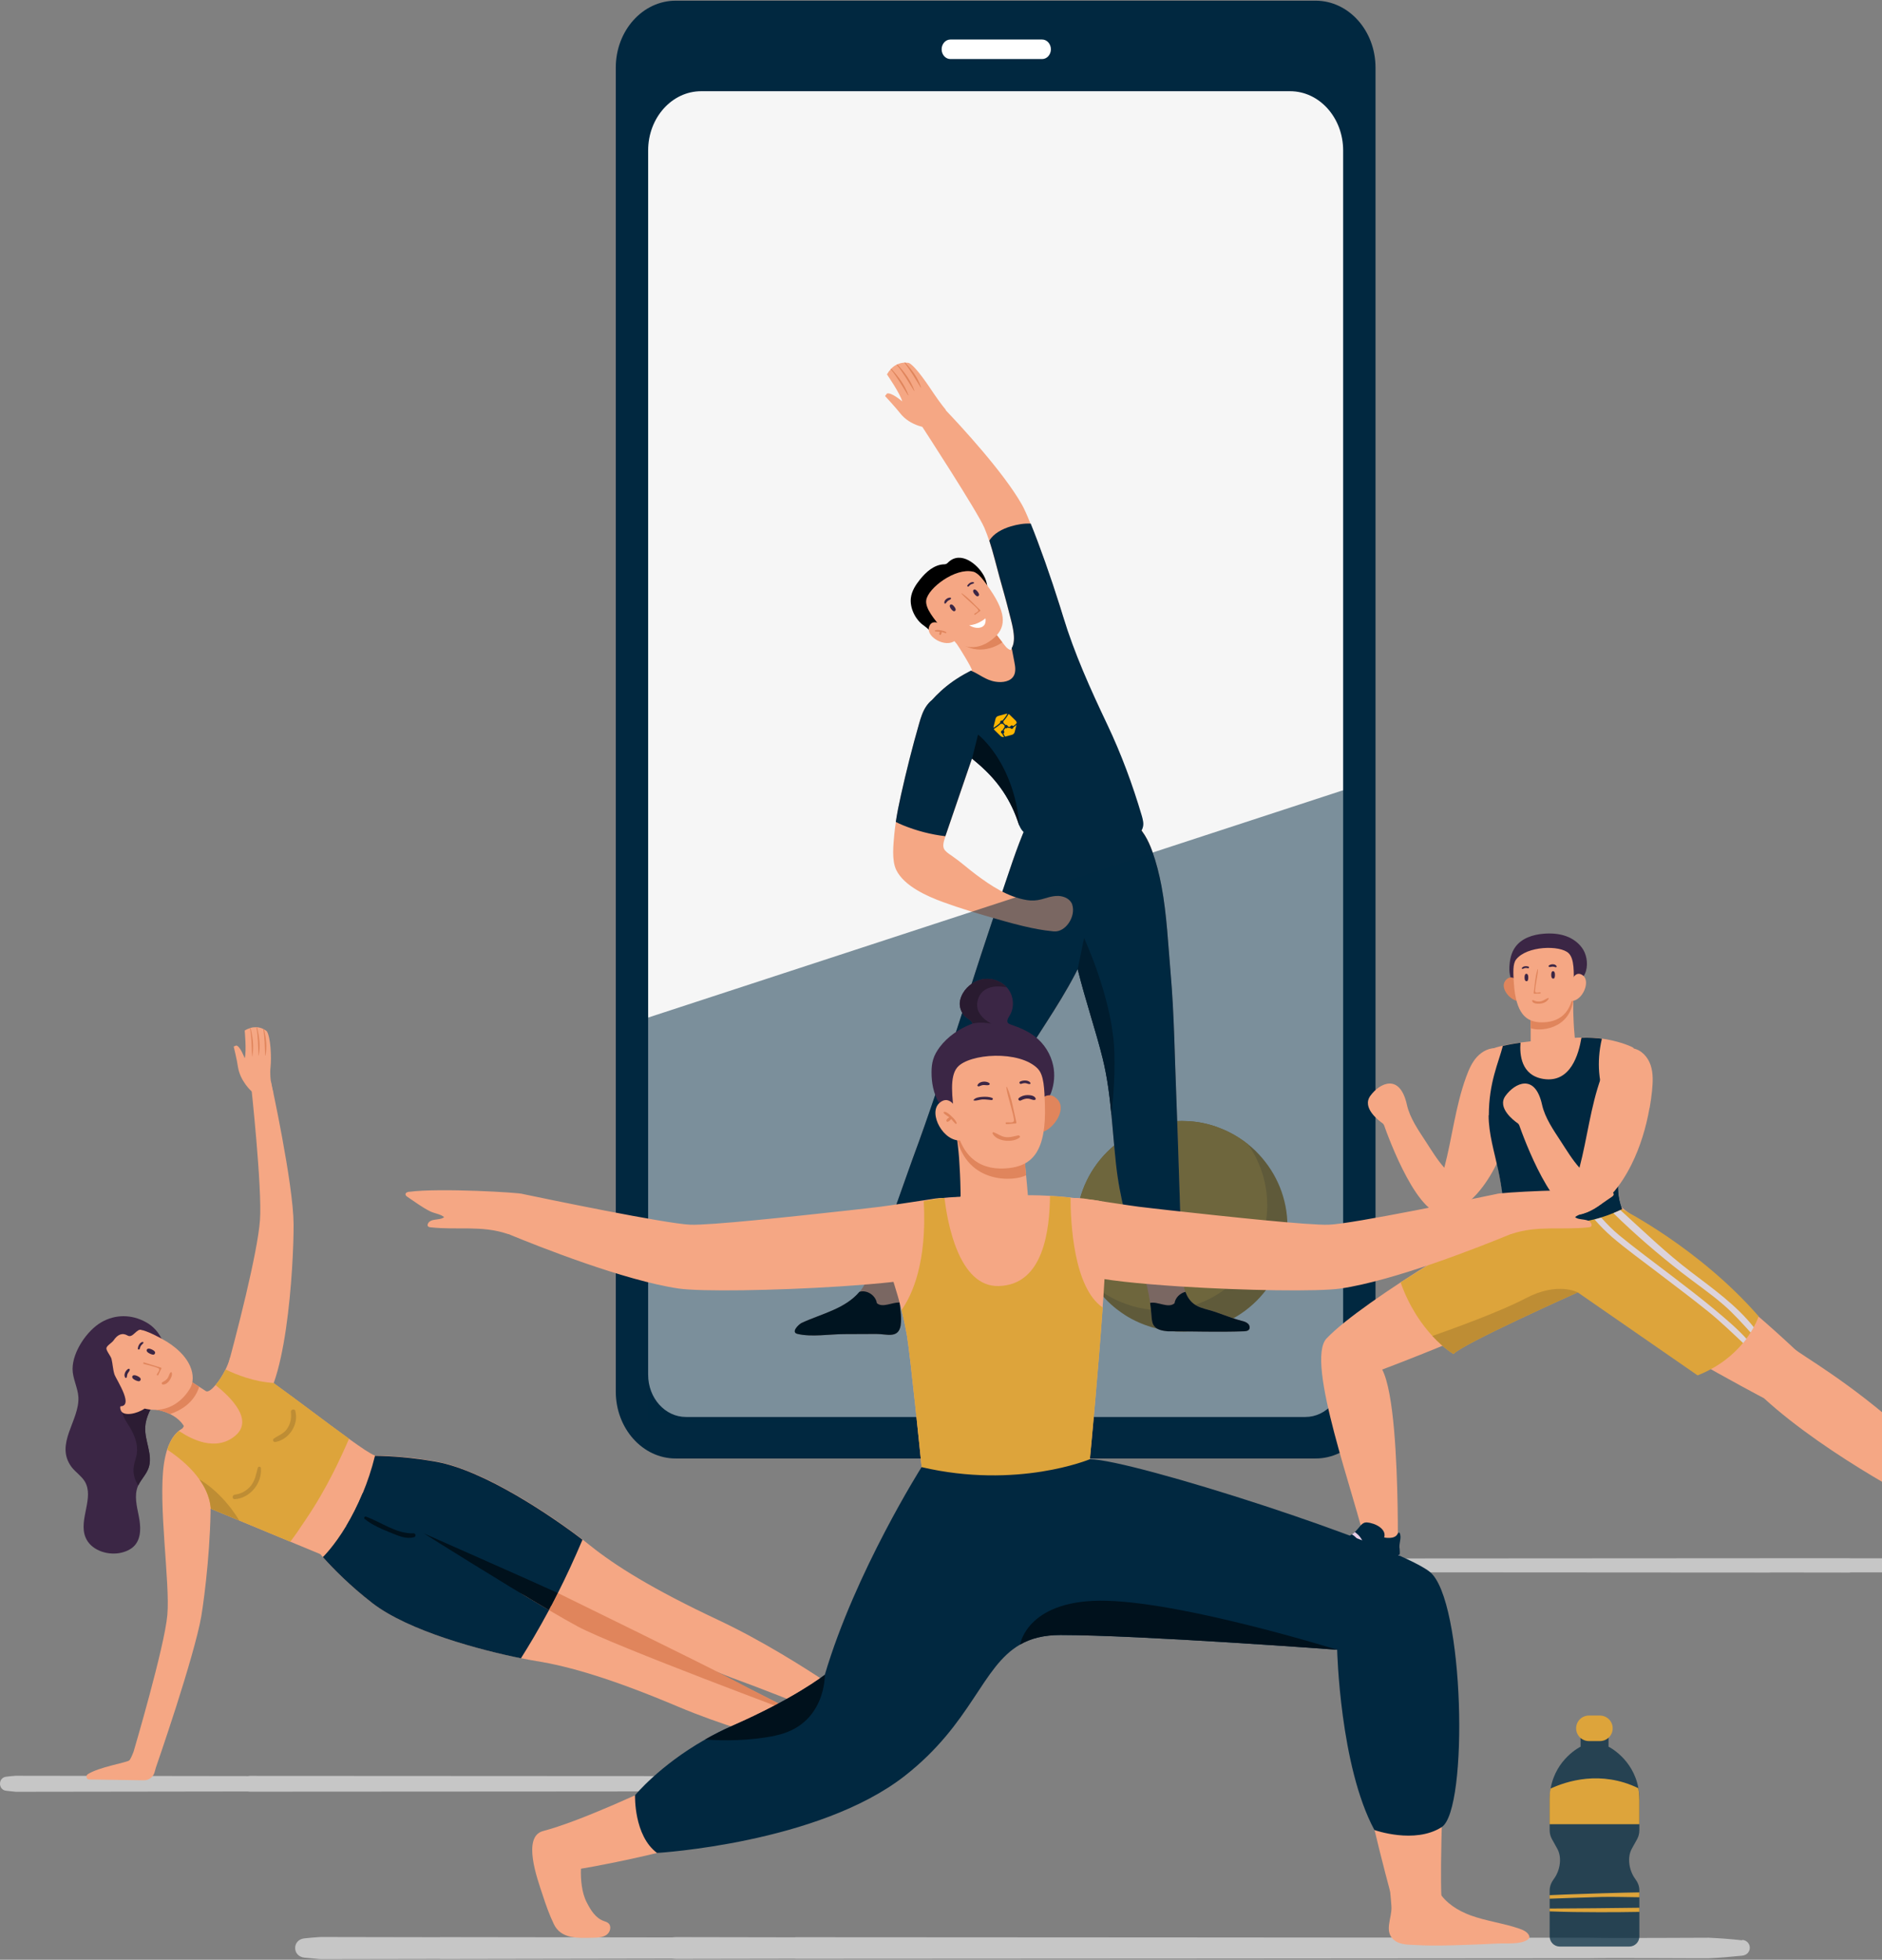 <svg width="706" height="735" viewBox="0 0 706 735" fill="none" xmlns="http://www.w3.org/2000/svg">
<rect x="0" y="0" width="706" height="735" fill="#808080" stroke="none"/>
<path d="M493.519 0.258H253.481C241.065 0.258 231 11.5 231 25.368V521.891C231 535.758 241.065 547 253.481 547H493.519C505.935 547 516 535.758 516 521.891V25.368C516 11.5 505.935 0.258 493.519 0.258Z" fill="#012840"/>
<path d="M483.987 34.211H263.036C252.05 34.211 243.14 44.162 243.14 56.433V515.601C243.14 524.341 249.488 531.43 257.312 531.43H489.688C497.512 531.43 503.859 524.341 503.859 515.601V56.433C503.859 44.162 494.95 34.211 483.964 34.211H483.987Z" fill="#F6F6F6"/>
<path d="M390.949 22.146H356.513C354.712 22.146 353.235 20.496 353.235 18.485C353.235 16.474 354.712 14.824 356.513 14.824H390.949C392.749 14.824 394.226 16.474 394.226 18.485C394.226 20.496 392.749 22.146 390.949 22.146Z" fill="white"/>
<g clip-path="url(#clip0_715_187)">
<path d="M482.995 459.922C482.995 481.747 465.274 499.424 443.394 499.424C441.01 499.424 438.706 499.239 436.428 498.79C434.944 498.552 433.488 498.209 432.031 497.76C428.64 496.729 425.409 495.302 422.415 493.453C421.223 492.686 420.084 491.894 418.972 491.048C415.926 488.67 413.25 485.869 411.052 482.725C406.443 476.278 403.767 468.403 403.767 459.922C403.767 438.122 421.488 420.419 443.368 420.419C446.944 420.419 450.361 420.868 453.672 421.767C455.023 422.136 456.347 422.559 457.619 423.088C461.407 424.541 464.93 426.602 468.082 429.086C468.532 429.456 468.982 429.799 469.406 430.169C470.439 431.068 471.446 432.045 472.373 433.076C478.942 440.131 482.968 449.564 482.968 459.948L482.995 459.922Z" fill="#BE8D34"/>
<path d="M475.393 451.889C475.393 473.715 457.672 491.392 435.792 491.392C433.408 491.392 431.104 491.207 428.826 490.758C427.342 490.52 425.885 490.176 424.428 489.727C421.038 488.696 417.806 487.27 414.813 485.42C413.621 484.654 412.482 483.861 411.37 483.016C411.264 482.91 411.131 482.857 411.052 482.725C406.443 476.278 403.767 468.403 403.767 459.922C403.767 438.122 421.488 420.419 443.368 420.419C446.944 420.419 450.361 420.868 453.672 421.767C455.023 422.136 456.347 422.559 457.619 423.088C461.407 424.541 464.956 426.576 468.082 429.086C472.664 435.533 475.366 443.407 475.366 451.889H475.393Z" fill="#DDA43B"/>
<path d="M404.032 258.445C403.953 259.238 403.82 260.057 403.396 260.718C402.814 261.59 401.781 262.065 400.8 262.462C396.377 264.285 391.424 262.303 387.874 259.45C385.013 257.151 382.788 254.138 380.881 250.941C380.696 250.651 380.537 250.36 380.351 250.096C379.345 248.405 378.391 246.449 378.921 244.547C379 244.309 379.08 244.071 379.186 243.833C379.292 243.622 379.398 243.384 379.504 243.173C379.636 242.909 379.768 242.618 379.874 242.354C381.225 238.945 379.345 233.132 378.497 229.671C377.411 225.284 376.14 220.898 374.921 216.512C373.676 212.02 372.59 207.343 371.107 202.851C370.55 201.186 369.941 199.522 369.252 197.91C366.604 191.753 346.048 160.178 346.048 160.178C345.519 153.704 352.512 151.511 352.512 151.511C352.512 151.511 353.306 152.33 354.657 153.73C360.458 159.808 376.431 177.062 383.344 189.243C384.166 190.67 385.305 193.207 386.603 196.483C389.834 204.41 394.152 216.565 397.622 227.636C397.993 228.851 398.39 230.041 398.734 231.23C400.059 235.616 401.675 240.451 402.787 245.34C403.794 249.805 404.376 254.271 403.953 258.472L404.032 258.445Z" fill="#F5A784"/>
<path d="M354.737 153.624C354.737 153.624 352.724 151.193 350.525 147.943C348.327 144.667 343.585 137.453 340.989 136.132C340.989 136.132 340.459 136 339.612 136C339.506 136 339.373 136 339.241 136C338.499 136.053 337.572 136.185 336.592 136.661C336.513 136.687 336.433 136.74 336.354 136.766C335.665 137.11 334.95 137.585 334.314 138.272C334.261 138.325 334.208 138.378 334.155 138.457C333.652 138.986 333.175 139.62 332.725 140.413C332.725 140.413 337.731 147.653 338.446 150.533C338.446 150.533 334.314 146.992 332.725 147.6L332.01 148.525C332.01 148.525 336.009 152.832 337.625 154.919C341.545 159.992 348.274 160.521 348.274 160.521C348.274 160.521 355.134 158.248 354.763 153.651L354.737 153.624Z" fill="#F5A784"/>
<path d="M334.288 138.272L334.129 138.457C336.619 141.523 338.552 144.905 340.645 148.287C340.698 148.34 340.804 148.287 340.777 148.234C339.453 144.429 337.016 141.179 334.288 138.272V138.272Z" fill="#E0855C"/>
<path d="M336.592 136.66C336.592 136.66 336.433 136.739 336.354 136.766C338.87 139.831 340.777 143.213 342.896 146.595C342.949 146.648 343.055 146.595 343.029 146.542C341.704 142.764 339.32 139.54 336.592 136.66V136.66Z" fill="#E0855C"/>
<path d="M339.612 136C339.612 136 339.373 136 339.241 136C341.572 138.907 343.4 142.13 345.386 145.327C345.413 145.407 345.545 145.327 345.519 145.275C344.38 141.734 342.102 138.748 339.612 136Z" fill="#E0855C"/>
<path d="M348.459 236.197C347.85 235.642 347.24 235.087 346.525 234.585C343.4 232.445 341.228 228.006 341.704 224.227C342.022 221.638 343.506 219.339 345.148 217.304C347.399 214.503 350.366 211.861 353.969 211.65C354.286 211.65 354.604 211.65 354.896 211.518C355.293 211.359 355.584 211.042 355.876 210.751C360.485 206.55 366.683 211.597 369.014 215.798C370.498 218.467 370.948 221.77 369.888 224.624C368.935 227.213 366.922 229.142 365.2 231.177C363.504 233.185 362.683 234.321 361.942 236.752C361.491 238.284 359.849 238.971 358.392 239.236C356.114 239.685 353.677 239.368 351.558 238.443C350.287 237.888 349.36 237.042 348.432 236.197H348.459Z" fill="black"/>
<path d="M430.283 322.099C430.283 323.261 430.124 324.397 429.62 325.428C428.587 327.515 426.389 328.731 424.243 329.629C417.647 332.43 410.204 333.619 403.211 331.981C394.814 329.999 390.497 323.288 387.344 316.101C386.523 314.198 385.755 312.269 385.04 310.367C380.934 299.692 374.312 292.452 365.544 285.265C365.253 285.027 364.935 284.763 364.644 284.498C358.286 279.134 353.306 273.11 347.214 267.323C346.79 266.953 346.737 266.319 347.029 265.844C347.505 265.13 348.38 263.968 349.651 262.541C351.479 260.506 354.101 257.943 357.571 255.512C359.24 254.35 361.094 253.213 363.107 252.156C363.134 252.13 363.187 252.104 363.266 252.077C363.584 251.892 363.902 251.734 364.246 251.549C364.352 251.496 364.458 251.443 364.564 251.39C365.041 251.179 359.505 242.221 358.896 241.481C358.18 240.662 357.386 239.79 357.359 238.733C357.359 238.601 357.359 238.469 357.439 238.363C357.439 238.311 357.492 238.284 357.545 238.231C357.624 238.179 357.73 238.152 357.81 238.152C357.942 238.152 358.074 238.152 358.18 238.179C358.366 238.231 358.498 238.284 358.657 238.311C358.816 238.337 358.975 238.363 359.134 238.39C359.452 238.416 359.77 238.469 360.114 238.496C360.405 238.522 360.723 238.575 361.041 238.575C361.65 238.601 362.313 238.628 363.028 238.601C363.107 238.601 363.213 238.601 363.293 238.601C363.478 238.601 363.664 238.601 363.875 238.575C363.928 238.575 364.008 238.575 364.087 238.575C364.326 238.575 364.564 238.575 364.803 238.496C365.2 238.469 365.624 238.416 366.021 238.337C366.445 238.258 366.869 238.205 367.292 238.099C367.796 237.967 368.299 237.835 368.802 237.676C369.597 237.439 370.524 236.805 371.372 236.699C371.557 236.646 371.743 236.646 371.954 236.699C373.041 236.884 374.021 238.258 374.63 239.077C375.08 239.685 376.378 241.376 376.564 241.614C377.04 242.248 377.544 242.908 378.206 243.357C378.577 243.622 378.895 243.754 379.212 243.807C379.345 243.807 379.504 243.807 379.663 243.807C380.113 243.807 380.563 243.595 381.12 243.41C383.08 242.538 387.503 240.689 391.742 239.447C394.761 238.522 398.788 236.461 399.635 238.231C400.748 240.583 401.834 242.935 402.84 245.313C407.158 255.248 410.84 265.315 415.608 275.092C422.362 288.937 427.183 303.708 429.885 318.849C430.071 319.905 430.256 321.015 430.256 322.099H430.283Z" fill="#F5A784"/>
<path d="M376.007 240.9C372.325 243.569 363.822 246.343 357.545 238.284C357.492 238.231 357.439 238.178 357.412 238.099C357.465 238.099 357.598 238.126 357.809 238.178C358.021 238.231 358.313 238.311 358.684 238.363C358.842 238.39 359.001 238.416 359.16 238.443C359.69 238.548 360.352 238.601 361.068 238.628C361.677 238.654 362.339 238.68 363.054 238.654C363.981 238.654 364.961 238.548 366.021 238.363C366.922 238.231 367.849 238.02 368.802 237.703C369.65 237.439 370.524 237.122 371.372 236.725C371.557 236.672 371.742 236.672 371.954 236.725C373.04 236.91 374.021 238.284 374.63 239.103C375.08 239.711 375.557 240.292 376.007 240.9V240.9Z" fill="#E0855C"/>
<path d="M364.988 214.372C367.134 214.874 369.147 217.807 371.372 221.03C378.126 230.807 377.12 235.854 372.352 239.685C367.584 243.516 360.962 244.97 353.916 236.409C350.393 232.128 347.055 228.217 347.452 225.152C348.062 220.555 358.419 212.813 364.988 214.398V214.372Z" fill="#F5A784"/>
<path d="M353.783 234.612C353.783 234.612 349.545 231.467 348.486 235.246C347.426 239.024 354.869 243.094 358.339 240.213C358.339 240.213 355.876 235.272 353.783 234.612V234.612Z" fill="#F5A784"/>
<path d="M350.843 236.408C351.452 236.144 352.353 236.303 352.962 236.408C353.624 236.54 354.419 236.699 354.975 237.095C355.134 237.227 354.975 237.465 354.79 237.439C354.286 237.36 353.783 237.148 353.28 237.016C353.227 237.386 353.147 237.756 352.909 238.047C352.724 238.284 352.379 238.099 352.353 237.862C352.353 237.544 352.459 237.227 352.591 236.91C352.008 236.857 351.373 236.91 350.816 236.778C350.604 236.725 350.604 236.461 350.816 236.382L350.843 236.408Z" fill="#E0855C"/>
<path d="M366.816 223.62C366.816 223.62 367.902 223.382 366.763 221.929C365.756 220.634 365.253 221.215 365.253 221.215C365.253 221.215 364.643 221.585 365.518 222.748C366.392 223.884 366.789 223.62 366.789 223.62H366.816Z" fill="#3B2645"/>
<path d="M358.048 229.221C358.048 229.221 359.108 228.983 357.995 227.53C356.988 226.235 356.485 226.817 356.485 226.817C356.485 226.817 355.876 227.187 356.75 228.349C357.624 229.485 358.021 229.221 358.021 229.221H358.048Z" fill="#3B2645"/>
<path d="M365.518 230.198C365.915 229.855 367.081 229.459 367.001 228.877C366.922 228.375 364.723 226.499 364.352 226.156C363.081 224.94 362.074 224.227 360.697 222.668C360.644 222.589 360.75 222.483 360.829 222.536C363.319 224.174 365.518 226.763 367.69 228.798C367.822 228.904 367.796 229.115 367.663 229.194C367.001 229.591 366.471 230.119 365.836 230.542C365.624 230.674 365.332 230.357 365.544 230.198H365.518Z" fill="#E0855C"/>
<path d="M362.895 219.576C363.319 218.863 364.432 218.044 365.279 218.387C365.438 218.44 365.438 218.705 365.279 218.784C364.961 218.969 364.591 218.995 364.273 219.154C363.928 219.339 363.663 219.629 363.399 219.92C363.16 220.184 362.683 219.867 362.869 219.55L362.895 219.576Z" fill="#3B2645"/>
<path d="M354.26 226.183C354.048 225.073 355.531 224.016 356.538 224.148C356.776 224.174 356.829 224.465 356.697 224.624C356.379 224.993 355.902 225.099 355.531 225.39C355.214 225.654 355.028 225.971 354.763 226.288C354.631 226.447 354.313 226.394 354.26 226.183V226.183Z" fill="#3B2645"/>
<path d="M369.676 231.916C369.676 231.916 366.842 234.373 363.584 234.479C363.584 234.479 365.703 236.012 367.981 235.298C370.259 234.585 369.676 231.916 369.676 231.916Z" fill="white"/>
<path d="M299.164 500.271C304.382 501.539 311.295 500.376 316.646 500.35C320.672 500.35 324.699 500.323 328.751 500.297C332.619 500.297 337.042 502.199 337.89 496.968C338.314 494.167 337.705 491.313 337.519 488.539C337.519 488.459 337.519 488.407 337.519 488.354C337.254 484.1 339.4 479.766 342.075 475.723C344.274 472.421 346.843 469.329 348.724 466.687C355.876 456.672 362.127 446.605 366.842 435.19C371.69 423.432 375.636 411.198 382.073 400.127C388.245 389.478 396.907 377.693 403.397 365.222C403.688 364.64 404.006 364.059 404.297 363.451C410.681 350.689 414.601 337.319 411.105 323.843C410.442 321.227 409.277 318.849 407.476 317.105C406.867 316.497 406.231 315.837 405.622 315.097C404.615 313.934 403.635 312.613 402.681 311.292C398.072 305.003 393.702 298.318 389.013 303.048C387.768 304.29 386.391 306.747 385.04 309.733C381.49 317.528 377.888 329.154 376.378 333.408C364.617 367.045 354.763 401.263 342.42 434.53C341.89 435.93 341.175 437.938 340.327 440.396C337.519 448.402 333.122 460.953 329.255 470.677C326.844 476.728 324.619 481.695 323.056 483.756C322.871 484.02 322.659 484.285 322.421 484.522C319.904 487.535 316.355 489.675 312.673 491.313C308.726 493.083 304.594 494.378 300.7 496.201C299.773 496.624 296.541 499.663 299.19 500.297L299.164 500.271Z" fill="#F5A784"/>
<path d="M404.271 363.451C407.184 375.235 411.158 386.782 413.674 397.035C416.826 409.929 417.224 423.246 418.628 436.405C420.005 449.115 423.29 460.979 427.448 473.028C427.925 474.375 428.375 475.696 428.746 476.991C429.991 480.902 430.892 484.628 431.448 488.644C431.686 490.282 431.872 492 431.978 493.77C432.057 494.933 432.163 496.122 432.799 497.099C433.859 498.738 436.11 499.107 438.07 499.292C447.633 499.292 457.089 499.662 466.704 499.292C467.287 499.266 467.923 499.213 468.347 498.817C469.009 498.235 468.824 497.073 468.188 496.465C467.552 495.831 466.652 495.593 465.804 495.355C461.433 494.246 457.592 492.396 453.301 491.233C451.368 490.705 449.381 490.176 447.792 488.961C446.308 487.798 445.328 486.239 444.666 484.469C443.633 481.668 443.447 478.392 443.368 475.485C443.368 474.719 441.832 425.598 441.275 411.99C440.64 396.215 440.481 380.547 439.103 364.825C438.176 354.255 437.699 342.999 435.686 332.298C434.839 327.806 433.726 323.42 432.216 319.192C430.733 315.096 428.64 310.869 425.091 308.49C424.614 308.173 424.137 307.856 423.581 307.618C417.383 304.527 411.661 305.875 407.847 311.106C407.502 311.556 407.184 312.058 406.893 312.56C406.416 313.379 405.966 314.224 405.542 315.07C398.205 329.708 400.138 346.804 404.218 363.424L404.271 363.451Z" fill="#F5A784"/>
<path d="M443.394 475.511C442.997 475.775 442.547 476.04 442.07 476.225C441.143 476.595 440.163 476.806 439.103 476.938C438.282 477.044 437.434 477.07 436.613 477.017C432.666 476.938 428.746 477.017 428.746 477.017C428.375 475.723 427.925 474.401 427.448 473.054C423.289 461.005 420.005 449.167 418.627 436.431C417.992 430.433 417.541 424.409 416.959 418.411C416.27 411.197 415.396 404.063 413.674 397.061C411.158 386.809 407.184 375.262 404.271 363.477L403.37 365.247C396.88 377.693 388.218 389.504 382.047 400.152C375.61 411.224 371.689 423.431 366.816 435.216C362.101 446.631 355.849 456.698 348.697 466.712C346.817 469.381 344.247 472.446 342.049 475.749C337.042 476.013 329.202 470.702 329.202 470.702C333.069 460.978 337.44 448.427 340.274 440.421C341.122 437.964 341.837 435.956 342.367 434.555C354.71 401.288 364.564 367.07 376.325 333.434C377.835 329.153 381.437 317.553 384.987 309.758C391.344 310.921 397.33 311.317 402.655 311.317C404.482 311.317 406.257 311.238 407.899 311.132C410.416 311 412.747 310.763 414.866 310.498C415.131 310.472 415.422 310.419 415.687 310.366C417.118 310.181 418.442 309.943 419.66 309.732C420.137 309.653 420.588 309.547 420.985 309.468C422.654 309.124 424.058 308.807 425.117 308.517C428.64 310.974 430.759 315.122 432.243 319.218C433.752 323.419 434.865 327.832 435.713 332.324C437.726 343.025 438.203 354.308 439.13 364.851C440.507 380.573 440.639 396.242 441.302 412.016C441.858 425.624 443.368 474.719 443.394 475.511Z" fill="#012840"/>
<path d="M337.89 496.967C337.069 502.199 332.645 500.27 328.751 500.296C324.699 500.296 320.672 500.323 316.646 500.349C311.295 500.349 304.355 501.538 299.164 500.27C296.488 499.636 299.746 496.624 300.673 496.174C304.594 494.351 308.726 493.056 312.646 491.286C316.302 489.674 319.851 487.534 322.394 484.495C322.58 484.442 322.765 484.416 322.95 484.363C325.679 483.94 328.539 486.028 328.937 488.749C331.162 490.625 334.685 488.327 337.493 488.512C337.705 491.312 338.287 494.14 337.863 496.941L337.89 496.967Z" fill="black"/>
<path d="M468.347 498.817C467.923 499.214 467.287 499.24 466.704 499.293C457.089 499.637 447.633 499.293 438.07 499.293C436.11 499.108 433.858 498.738 432.799 497.1C432.163 496.122 432.084 494.933 431.978 493.771C431.845 492 431.686 490.283 431.448 488.645C434.335 488.01 438.203 490.811 440.587 488.803C440.904 486.716 442.653 484.998 444.692 484.496C445.328 486.266 446.308 487.825 447.818 488.988C449.407 490.203 451.367 490.732 453.328 491.26C457.619 492.423 461.486 494.273 465.83 495.382C466.678 495.594 467.579 495.858 468.214 496.492C468.85 497.1 469.035 498.263 468.373 498.844L468.347 498.817Z" fill="black"/>
<path d="M402.231 339.273C401.569 337.212 399.264 336.129 397.119 336.023C395.794 335.97 394.523 336.208 393.251 336.552C392.43 336.763 391.583 337.027 390.788 337.265C388.828 337.794 387.027 337.846 385.278 337.582C378.047 336.42 371.716 332.192 365.995 327.911C363.028 325.692 360.247 323.155 357.2 321.068C353.995 318.901 353.095 318.267 354.525 314.066C354.578 313.933 354.604 313.801 354.657 313.643C357.968 303.919 364.909 283.705 365.041 283.283C365.915 280.772 366.789 278.183 366.869 275.514C367.187 267.217 356.935 256.701 349.651 262.54C348.909 263.122 348.194 263.888 347.532 264.839C346.155 266.794 345.466 269.12 344.804 271.418C342.261 280.297 339.983 289.228 337.996 298.238C337.254 301.567 336.566 304.923 336.062 308.279C335.824 309.811 335.639 311.344 335.48 312.903C335.135 316.866 334.447 322.706 336.248 326.352C339.241 332.35 347.77 336.129 353.704 338.296C360.22 340.7 366.922 342.655 373.623 344.584C378.02 345.853 382.523 347.095 387.053 348.046C388.722 348.389 390.47 348.706 392.139 348.944C393.198 349.076 394.258 349.208 395.291 349.314C399.794 349.737 403.661 343.633 402.231 339.3V339.273ZM386.921 339.537C386.921 339.537 387.027 339.485 387.08 339.537C387.027 339.537 386.974 339.537 386.921 339.537Z" fill="#F5A784"/>
<path d="M428.64 310.605C428.534 310.896 428.402 311.16 428.243 311.398C427.21 312.957 425.144 313.723 423.237 314.146C417.568 315.414 411.714 315.361 405.913 315.255C399.556 315.15 393.145 315.044 387.027 313.432C385.967 313.142 384.854 312.798 384.033 312.085C383.318 311.451 382.841 310.658 382.444 309.759C382.179 309.152 381.941 308.491 381.755 307.883C378.471 298.45 373.173 291.501 365.518 285.239C365.226 285.001 364.909 284.737 364.617 284.472C361.306 294.17 357.969 303.893 354.631 313.617C349.201 312.983 343.85 311.583 338.791 309.522C337.864 309.152 336.937 308.729 336.036 308.253C336.539 304.898 337.228 301.542 337.97 298.213C339.983 289.202 342.234 280.245 344.777 271.393C345.439 269.094 346.155 266.769 347.505 264.814C348.168 263.862 348.883 263.096 349.625 262.515C351.452 260.48 354.075 257.917 357.545 255.486C359.213 254.324 361.068 253.187 363.081 252.13C363.107 252.104 363.16 252.078 363.24 252.051C363.558 251.866 363.875 251.681 364.22 251.523C367.478 252.87 369.729 255.09 373.491 255.671C376.007 256.068 379.106 255.671 380.325 253.399C380.749 252.632 380.855 251.787 380.855 250.862C380.855 250.069 380.696 249.25 380.563 248.484C380.272 246.925 379.557 243.332 379.53 243.094C379.663 242.829 379.795 242.539 379.901 242.275C381.252 238.866 379.371 233.053 378.524 229.591C377.438 225.205 376.166 220.819 374.948 216.433C373.703 211.941 372.617 207.264 371.133 202.772C372.67 200.103 376.06 198.333 379.212 197.408C381.596 196.695 384.166 196.245 386.656 196.378C389.887 204.304 394.205 216.459 397.675 227.53C398.046 228.746 398.443 229.935 398.788 231.124C403.026 245.075 409.065 258.446 415.343 271.657C420.614 282.755 424.826 294.117 428.322 305.928C428.746 307.434 429.197 309.072 428.64 310.526V310.605Z" fill="#012840"/>
<path d="M382.47 309.786C382.206 309.178 381.967 308.517 381.782 307.909C378.497 298.476 373.199 291.527 365.544 285.265C365.253 285.027 364.935 284.763 364.644 284.499L366.895 275.515C366.895 275.515 380.245 285.529 382.497 309.786H382.47Z" fill="#00111C"/>
<path d="M416.959 418.331C416.296 411.171 415.396 404.036 413.674 397.034C411.158 386.782 407.184 375.235 404.271 363.45L406.681 351.824C406.681 351.824 416.826 373.571 417.939 392.754C418.389 400.575 417.806 409.955 416.959 418.331V418.331Z" fill="#00111C"/>
</g>
<path d="M243 381.68L505 296V534H243V381.68Z" fill="#012840" fill-opacity="0.5"/>
<path d="M376.405 271.104L377.218 271.917C377.446 271.829 377.713 271.877 377.897 272.06C378.007 272.171 378.068 272.311 378.08 272.455C378.311 272.519 378.6 272.575 378.927 272.584C378.95 272.462 379.008 272.345 379.102 272.251C379.351 272.002 379.754 272.002 380.002 272.251C380.033 272.281 380.059 272.314 380.082 272.347C380.431 272.12 380.949 271.725 381.404 271.132C381.372 270.799 381.224 270.482 380.978 270.241L378.785 268.089C378.657 267.964 378.51 267.866 378.351 267.796C377.939 268.531 377.322 269.492 376.358 270.531C376.464 270.705 376.479 270.917 376.405 271.102L376.405 271.104Z" fill="#FFB600"/>
<path d="M375.212 271.067C375.137 270.845 375.188 270.591 375.365 270.414C375.542 270.237 375.798 270.186 376.021 270.262C376.705 269.525 377.358 268.666 377.903 267.682C377.735 267.667 377.563 267.681 377.395 267.727L374.49 268.517C373.987 268.654 373.597 269.052 373.469 269.558L372.734 272.477C372.695 272.633 372.682 272.792 372.695 272.947C373.431 272.511 374.323 271.887 375.212 271.067Z" fill="#FFB600"/>
<path d="M380.188 272.743C380.179 272.893 380.117 273.039 380.003 273.153C379.755 273.402 379.352 273.402 379.103 273.153C379.058 273.108 379.022 273.058 378.993 273.004C378.676 273.014 378.322 272.986 377.967 272.879C377.947 272.907 377.924 272.935 377.898 272.961C377.7 273.16 377.404 273.2 377.166 273.081C376.935 273.314 376.692 273.624 376.508 274.02C376.534 274.039 376.558 274.06 376.581 274.083C376.829 274.332 376.829 274.735 376.581 274.983C376.537 275.027 376.488 275.064 376.436 275.092C376.55 275.44 376.75 275.869 377.103 276.268L379.613 275.585C380.116 275.448 380.506 275.05 380.634 274.544L381.322 271.812C381.02 272.146 380.641 272.487 380.189 272.742L380.188 272.743Z" fill="#FFB600"/>
<path d="M375.994 275.155C375.878 275.13 375.769 275.073 375.679 274.983C375.431 274.735 375.431 274.332 375.679 274.083C375.802 273.961 375.962 273.899 376.122 273.897C376.262 273.575 376.495 273.138 376.861 272.762C376.782 272.576 376.795 272.36 376.9 272.184L376.133 271.416C375.931 271.532 375.68 271.529 375.481 271.406C374.754 272.074 373.877 272.757 372.816 273.419C372.888 273.581 372.991 273.732 373.123 273.861L375.316 276.013C375.673 276.364 376.187 276.503 376.671 276.384C376.422 276.083 376.14 275.662 375.994 275.155Z" fill="#FFB600"/>
<path d="M328.144 666.896C325.394 666.545 322.643 666.312 319.857 666.156C319.081 666.156 94.271 666.039 94.271 666.039C94.094 666.039 93.918 666.039 93.777 666.039C93.53 666.039 93.283 666.078 93.001 666.117C92.895 666.117 6.392 666 6.392 666C6.215 666 6.039 666 5.898 666C4.699 666.078 3.5 666.195 2.301 666.351C-0.767 666.701 -0.767 671.26 2.301 671.61C3.5 671.766 4.699 671.883 5.898 672C6.039 672 6.215 672 6.356 672C6.356 672 92.79 671.883 92.86 671.883C93.177 671.883 93.46 671.961 93.777 671.961C93.918 671.961 94.094 671.961 94.235 671.961C94.235 671.961 319.081 671.844 319.857 671.805C322.643 671.649 325.394 671.416 328.109 671.065C330.613 670.753 330.648 667.013 328.109 666.701L328.144 666.896Z" fill="#C6C6C6"/>
<path d="M140.748 545.915C135.724 560.471 120.107 582.85 120.107 582.85L66.557 560.627C66.713 558.681 64.026 548.056 64.493 544.28C64.493 543.93 64.61 543.658 64.688 543.463C64.882 543.035 65.077 542.607 65.233 542.179C66.129 540.194 67.063 538.365 67.764 537.041C68.466 535.679 68.972 534.862 68.972 534.862C68.972 534.862 67.687 532.215 63.753 530.308C61.494 529.18 58.379 528.362 54.095 528.362C53.822 528.362 53.588 528.362 53.316 528.362C48.798 528.09 50.473 524.86 53.666 521.435C57.483 517.27 63.48 512.833 63.48 512.833L77.267 521.746C78.046 522.174 79.409 521.162 80.811 519.489C82.135 517.971 83.498 515.83 84.589 513.651C85.29 512.211 85.874 510.771 86.225 509.447C86.653 507.774 93.702 512.328 102.581 518.71C111.734 525.288 122.872 533.85 130.895 539.61C135.529 542.957 139.112 545.37 140.709 545.915H140.748Z" fill="#F5A784"/>
<path d="M335.707 663.491C334.422 671.08 321.414 662.868 318.299 661C316.429 659.871 314.755 659.17 312.691 658.431C312.301 658.275 308.523 656.719 308.251 657.03C308.251 657.03 304.201 656.135 297.852 654.461C287.22 651.659 270.085 646.716 254.429 640.1C229.465 629.553 213.419 624.921 201.23 622.975C199.633 622.703 197.647 622.353 195.388 621.886C180.472 618.889 153.327 611.805 139.579 601.141C131.206 594.642 125.053 588.376 121.08 583.939C117.536 579.969 115.784 577.439 115.784 577.439C115.784 577.439 118.237 576.817 121.548 573.275C124.118 570.512 127.273 565.958 129.96 558.486C130.077 558.174 130.155 557.98 130.233 557.746C130.233 557.746 131.128 558.057 132.647 558.602C139.424 561.132 158.312 568.682 158.857 574.987C158.857 574.987 158.857 574.987 158.974 575.065C161.467 576.077 209.525 597.561 209.681 597.639C219.3 602.075 308.056 646.989 309.614 647.806C314.56 650.452 320.168 651.97 325.387 654.072C328.658 655.356 336.447 658.703 335.668 663.452L335.707 663.491Z" fill="#F5A784"/>
<path d="M102.581 410.047C102.581 410.047 100.946 405.143 101.491 400.161C101.88 396.658 101.53 388.913 100.089 386.773C100.089 386.773 99.738 386.422 99.076 386.072C98.998 386.033 98.882 385.955 98.765 385.917C98.18 385.605 97.363 385.333 96.428 385.255C96.35 385.255 96.272 385.255 96.194 385.255C95.532 385.255 94.753 385.255 93.936 385.527C93.858 385.527 93.819 385.566 93.741 385.605C93.118 385.8 92.456 386.072 91.793 386.5C91.793 386.5 92.533 394.323 91.793 396.892C91.793 396.892 90.119 392.338 88.639 392.105L87.665 392.494C87.665 392.494 88.912 397.592 89.223 399.928C90.041 405.571 94.442 409.346 94.442 409.346C94.442 409.346 100.829 413.783 102.542 410.047H102.581Z" fill="#F5A784"/>
<path d="M93.975 385.527L93.78 385.605C94.403 389.069 94.403 392.572 94.559 396.113C94.559 396.191 94.675 396.191 94.675 396.113C95.299 392.572 94.831 388.991 93.975 385.527V385.527Z" fill="#E0855C"/>
<path d="M96.428 385.294H96.194C96.817 388.758 96.817 392.222 96.973 395.802C96.973 395.88 97.09 395.88 97.09 395.802C97.713 392.299 97.285 388.719 96.428 385.294Z" fill="#E0855C"/>
<path d="M99.076 386.073C99.076 386.073 98.882 385.956 98.765 385.917C99.31 389.186 99.31 392.494 99.466 395.88C99.466 395.958 99.582 395.958 99.582 395.88C100.245 392.611 99.816 389.303 99.076 386.073V386.073Z" fill="#E0855C"/>
<path d="M95.338 528.985C95.338 528.985 79.448 533.889 83.615 519.06C88.951 499.99 96.662 469.594 97.519 457.645C98.414 445.697 94.13 406.427 94.13 406.427L101.608 405.454C101.608 405.454 110.059 443.984 110.137 459.163C110.215 474.342 107.372 525.093 95.338 528.946V528.985Z" fill="#F5A784"/>
<path d="M74.736 520.072C72.788 526.26 67.57 529.063 63.753 530.347C61.494 529.218 58.379 528.401 54.095 528.401C53.822 528.401 53.589 528.401 53.316 528.401L51.602 527.545C51.602 527.545 52.342 524.937 53.666 521.473C57.483 517.309 63.481 512.872 63.481 512.872L74.697 520.111L74.736 520.072Z" fill="#E0855C"/>
<path d="M60.443 520.072C59.859 521.707 59.197 523.263 58.457 524.664C56.704 528.05 54.64 531.475 54.445 535.251C54.173 540.427 57.444 545.72 55.691 550.585C54.835 552.998 52.887 554.827 51.836 557.123C51.797 557.201 51.758 557.318 51.719 557.396C50.278 560.938 51.33 564.907 52.07 568.644C52.809 572.38 53.082 576.7 50.551 579.58C49.071 581.254 46.851 582.11 44.67 582.499C39.724 583.277 33.921 581.176 32.052 576.505C29.404 569.889 35.479 561.677 31.779 555.567C30.494 553.504 28.352 552.142 26.872 550.235C20.368 541.556 29.91 532.799 29.404 523.925C29.17 520.344 27.223 516.997 27.223 513.417C27.223 506.995 32.597 499.055 38.01 495.903C43.346 492.828 49.46 492.945 54.718 495.864C57.678 497.46 59.703 499.951 60.949 502.792C63.169 507.929 62.312 514.468 60.365 520.033L60.443 520.072Z" fill="#3B2645"/>
<path d="M54.484 535.25C54.212 540.427 57.483 545.72 55.73 550.585C54.874 552.998 52.926 554.827 51.875 557.123C50.512 555.099 49.811 552.569 50.161 550.117C50.395 548.483 51.057 546.887 51.33 545.214C51.836 541.789 50.512 538.325 48.759 535.367C47.669 533.538 45.176 530.385 45.994 528.05C46.773 525.754 50.005 527.778 50.395 524.937C50.473 524.197 50.356 523.458 50.356 522.679C50.356 521.473 50.667 520.188 51.485 519.293C52.537 518.087 54.251 517.659 55.847 517.775C57.6 517.931 59.236 518.787 60.482 519.994C59.898 521.628 59.236 523.185 58.495 524.586C56.743 527.972 54.679 531.397 54.484 535.172V535.25Z" fill="#2C1C33"/>
<path d="M60.365 501.896C56.315 499.756 52.732 498.199 50.2 498.432C39.062 499.522 33.454 512.794 37.932 518.904C39.568 521.161 42.762 523.302 46.851 525.365C45.799 526.026 44.514 527.233 45.371 529.062C46.422 531.242 51.291 530.307 54.251 528.284C63.831 530.541 69.283 524.197 71.347 520.617C73.606 516.686 72.516 508.396 60.326 501.896H60.365Z" fill="#F5A784"/>
<path d="M57.95 507.851C57.95 507.851 58.924 507.034 57.016 506.139C55.302 505.322 55.068 506.217 55.068 506.217C55.068 506.217 54.64 506.917 56.159 507.657C57.678 508.396 57.95 507.89 57.95 507.89V507.851Z" fill="#3B2645"/>
<path d="M52.537 517.814C52.537 517.814 53.51 516.997 51.602 516.102C49.889 515.285 49.655 516.18 49.655 516.18C49.655 516.18 49.226 516.88 50.745 517.62C52.264 518.359 52.537 517.853 52.537 517.853V517.814Z" fill="#3B2645"/>
<path d="M58.807 515.518C59.041 514.934 60.053 513.923 59.625 513.339C59.275 512.872 56.003 512.093 55.458 511.938C54.874 511.782 54.328 511.626 53.783 511.51C53.783 511.432 53.783 511.393 53.783 511.315C53.783 511.159 53.783 511.043 53.861 510.926C56.042 511.548 58.262 512.327 60.326 512.911C60.521 512.95 60.599 513.183 60.521 513.339C60.053 514.117 59.781 514.935 59.352 515.713C59.197 515.985 58.729 515.791 58.846 515.518H58.807Z" fill="#E0855C"/>
<path d="M51.719 505.789C51.758 504.816 52.459 503.376 53.55 503.298C53.744 503.298 53.9 503.531 53.783 503.687C53.55 504.037 53.199 504.271 52.926 504.621C52.654 505.01 52.537 505.438 52.42 505.867C52.342 506.256 51.68 506.217 51.68 505.789H51.719Z" fill="#3B2645"/>
<path d="M47.007 516.686C46.189 515.674 47.163 513.767 48.253 513.339C48.487 513.261 48.72 513.533 48.681 513.767C48.565 514.312 48.097 514.701 47.864 515.207C47.669 515.635 47.669 516.063 47.552 516.53C47.513 516.764 47.123 516.88 46.968 516.686H47.007Z" fill="#3B2645"/>
<path d="M60.949 518.398C61.728 517.892 62.468 517.581 62.974 516.724C63.403 516.063 63.48 515.168 64.065 514.662C64.142 514.584 64.337 514.584 64.376 514.701C64.805 515.596 64.142 516.88 63.636 517.658C63.091 518.476 62.195 519.293 61.144 519.254C60.637 519.254 60.521 518.631 60.91 518.359L60.949 518.398Z" fill="#E0855C"/>
<path d="M34.817 520.772C37.387 523.263 40.308 526.61 43.93 527.311C51.368 528.712 43.541 517.386 42.917 515.401C42.333 513.533 42.294 511.548 41.827 509.641C41.554 508.59 39.763 506.489 39.919 505.594C40.074 504.659 42.022 503.57 42.606 502.714C44.086 500.495 45.877 499.717 47.863 500.884C49.85 502.052 51.213 498.121 53.121 498.783C55.068 499.405 50.083 497.031 50.083 497.031L40.736 498.705L35.362 505.788L33.96 514.312L34.895 520.85L34.817 520.772Z" fill="#3B2645"/>
<path d="M78.981 560.938C79.292 577.673 76.917 597.678 75.515 606.162C74.23 613.635 69.984 627.84 66.051 640.178C62.079 652.515 58.457 662.985 58.457 662.985L57.989 664.658C57.483 666.487 55.847 667.733 53.939 667.694L33.493 667.383C32.402 667.383 32.052 665.981 32.948 665.398C37.037 662.751 47.318 661.078 48.448 660.26C48.837 659.988 49.46 658.665 50.122 656.913C50.122 656.913 61.767 617.566 62.78 605.617C63.831 593.669 59.275 564.246 61.494 548.989C61.806 546.927 62.234 545.136 62.702 543.618C63.909 539.999 65.506 537.897 67.103 536.613C69.673 534.55 72.088 534.861 72.088 534.861C73.957 535.796 75.32 537.936 76.371 540.933C78.085 545.837 78.825 552.998 78.942 560.86L78.981 560.938Z" fill="#F5A784"/>
<path d="M130.933 539.61C127.974 546.382 122.677 558.174 114.732 569.85C114.499 570.2 114.265 570.59 113.992 570.94C113.486 571.718 112.941 572.536 112.396 573.314C112.084 573.82 111.733 574.287 111.422 574.754C110.604 575.922 109.786 577.05 108.89 578.218L79.097 565.841C78.903 565.102 79.019 560.821 74.814 554.866C72.438 551.48 68.699 547.666 62.74 543.657C63.948 540.038 65.544 537.936 67.141 536.652C67.336 536.807 67.57 536.924 67.764 537.08C69.867 538.442 72.983 540.154 76.41 540.972C80.305 541.867 84.628 541.594 88.366 538.364C95.143 532.487 86.653 524.081 80.85 519.449C82.174 517.931 83.537 515.791 84.628 513.611C88.6 515.557 95.221 518.204 102.62 518.671C111.772 525.248 122.911 533.811 130.933 539.571V539.61Z" fill="#DDA43B"/>
<path d="M341.12 652.516C338.083 656.291 330.41 652.71 327.256 651.153C322.232 648.663 317.325 645.51 312.067 643.564C310.315 642.941 308.562 642.28 306.849 641.618C296.022 637.532 285.312 633.134 274.407 629.203C273.551 628.891 125.208 570.24 125.208 570.24C127.701 565.608 129.181 561.716 130.038 558.486C130.544 556.501 130.817 554.827 130.972 553.387C131.44 548.561 130.232 546.304 130.232 546.304C130.232 546.304 133.621 545.876 139.423 545.876C145.343 545.876 153.833 546.343 163.803 548.172C181.913 551.48 207.149 568.644 218.56 577.401C219.573 578.179 220.429 578.88 221.208 579.502C230.828 587.247 244.965 596.082 269.5 607.602C285.779 615.27 301.786 625.389 310.743 631.382C315.3 634.418 318.026 636.364 318.026 636.364C317.987 636.792 321.687 638.543 322.037 638.777C323.984 639.828 325.581 640.567 327.684 641.229C331.111 642.28 345.95 646.483 341.159 652.477L341.12 652.516Z" fill="#F5A784"/>
<path d="M218.521 577.44C215.405 584.796 212.29 591.49 209.252 597.484C208.434 599.118 207.616 600.753 206.799 602.271C195.193 597.406 145.694 578.18 129.999 572.147C131.985 568.8 134.088 564.752 136.074 560.004C137.788 555.879 139.385 551.208 140.67 545.993C146.512 546.071 154.456 546.577 163.764 548.251C181.874 551.559 207.11 568.722 218.521 577.479V577.44Z" fill="#012840"/>
<path d="M209.252 597.444C198.036 592.307 158.896 575.027 158.896 575.027C158.429 569.578 144.292 563.195 136.074 559.965C134.088 564.713 131.985 568.8 129.999 572.108C125.248 580.047 121.119 583.978 121.119 583.978C125.092 588.415 131.245 594.681 139.618 601.181C153.327 611.806 180.511 618.928 195.427 621.925C198.387 617.254 202.008 611.183 205.942 603.866C188.222 593.436 161.116 576.428 159.052 575.105C161.505 576.194 198.464 592.502 209.291 597.444H209.252Z" fill="#012840"/>
<path d="M302.565 644.148C292.984 639.244 283.326 634.535 273.823 629.436C264.321 624.338 209.408 597.561 209.252 597.444C208.434 599.079 207.617 600.714 206.799 602.231C206.526 602.776 206.215 603.321 205.942 603.866C210.304 606.435 214.12 608.614 216.808 610.054C230.672 617.41 300.384 643.33 302.565 644.148V644.148Z" fill="#E0855C"/>
<path d="M209.252 597.444C198.425 592.502 161.505 576.194 159.013 575.104C161.077 576.428 188.183 593.436 205.903 603.866C206.175 603.321 206.487 602.815 206.76 602.231C207.578 600.714 208.395 599.079 209.213 597.444H209.252Z" fill="#00111C"/>
<path d="M155.119 575.066C148.615 575.26 143.123 570.901 137.243 568.8C136.775 568.644 136.386 569.344 136.775 569.656C139.696 572.03 143.396 573.548 146.862 574.949C149.588 576.039 152.431 577.362 155.352 576.506C156.131 576.272 155.975 575.027 155.119 575.066V575.066Z" fill="#00111C"/>
<path d="M97.908 550.663C97.83 549.963 96.896 549.846 96.701 550.507C96.039 552.92 95.727 555.217 94.091 557.24C92.612 559.07 90.431 560.315 88.094 560.549C87.004 560.665 87.004 562.339 88.094 562.261C93.741 561.911 98.376 556.306 97.869 550.624L97.908 550.663Z" fill="#BE8D34"/>
<path d="M110.838 529.218C110.604 528.284 109.046 528.518 109.124 529.491C109.358 531.787 109.046 533.811 107.761 535.757C106.437 537.781 104.607 538.209 102.737 539.532C102.075 539.999 102.543 540.972 103.321 540.816C108.423 539.882 112.123 534.317 110.799 529.257L110.838 529.218Z" fill="#BE8D34"/>
<path d="M335.707 663.491C334.422 671.08 321.414 662.868 318.298 661C316.429 659.872 314.754 659.171 312.69 658.432C312.301 658.276 308.523 656.719 308.251 657.03C308.251 657.03 304.2 656.135 297.852 654.462C299.488 652.749 301.396 651.076 302.681 649.208C303.499 647.962 304.278 646.678 304.979 645.394C306.537 646.211 308.095 647.028 309.653 647.845C314.599 650.492 320.207 652.01 325.425 654.112C328.697 655.396 336.486 658.743 335.707 663.491Z" fill="#DDA43B"/>
<path d="M341.12 652.515C338.083 656.29 330.41 652.71 327.256 651.153C322.232 648.662 317.325 645.51 312.067 643.564C310.315 642.941 308.562 642.279 306.849 641.618C308.329 638.31 309.536 634.846 310.704 631.382C315.261 634.418 317.987 636.364 317.987 636.364C317.948 636.792 321.648 638.543 321.998 638.777C323.946 639.827 325.542 640.567 327.645 641.229C331.072 642.279 345.911 646.483 341.12 652.476V652.515Z" fill="#DDA43B"/>
<path d="M89.768 570.278L79.097 565.842C78.903 565.102 79.02 560.782 74.814 554.866C74.814 554.866 83.07 559.225 89.768 570.278Z" fill="#BE8D34"/>
<path d="M430.925 585.184C433.651 584.873 436.377 584.679 439.181 584.523C439.96 584.523 463.249 584.679 468.39 584.523C468.507 584.523 468.584 584.523 468.701 584.523C469.48 584.523 663.661 584.406 663.661 584.406C663.816 584.406 664.011 584.406 664.167 584.406H664.362C673.085 584.406 693.181 584.406 693.181 584.406C693.337 584.406 693.532 584.406 693.687 584.406C693.882 584.406 694.116 584.406 694.31 584.445C698.478 584.445 751.092 584.367 751.092 584.367C751.248 584.367 751.443 584.367 751.599 584.367H751.832C760.556 584.367 780.652 584.367 780.652 584.367C780.808 584.367 781.002 584.367 781.158 584.367C782.365 584.445 783.573 584.562 784.741 584.679C787.818 584.99 787.818 589.115 784.741 589.427C783.534 589.543 782.365 589.66 781.158 589.777C781.002 589.777 780.847 589.777 780.691 589.777C780.691 589.777 761.101 589.738 751.871 589.738H751.638C751.638 589.738 751.326 589.738 751.17 589.777C751.17 589.777 712.965 589.699 694.388 589.699C694.155 589.699 693.96 589.738 693.726 589.777C693.57 589.777 693.415 589.777 693.259 589.777C693.259 589.777 673.67 589.738 664.44 589.738H664.206C664.206 589.738 663.894 589.738 663.739 589.777C663.739 589.777 469.519 589.66 468.74 589.66C468.623 589.66 468.546 589.66 468.429 589.66C463.288 589.505 439.999 589.699 439.22 589.66C436.455 589.543 433.729 589.31 431.002 588.999C428.51 588.726 428.471 585.379 431.002 585.068L430.925 585.184Z" fill="#C6C6C6"/>
<path d="M568.089 415.496C566.804 422.852 564.623 430.091 561.313 436.746C557.574 444.258 551.537 452.625 543.086 455.233C532.376 458.58 520.693 426.199 519.213 422.034C519.096 421.762 518.94 421.529 518.707 421.334C517.11 420.205 510.84 415.457 514.033 411.02C517.499 406.194 525.133 402.341 527.781 414.367C528.871 419.271 532.104 423.903 534.791 428.028C536.972 431.375 539.153 434.995 541.801 437.953C544.761 426.744 545.929 415.224 549.902 404.17C550.914 401.407 552.044 398.605 554.03 396.425C556.016 394.246 558.937 392.728 561.858 393.195C565.051 393.701 567.505 396.464 568.518 399.539C569.53 402.614 569.335 405.922 569.024 409.152C568.79 411.293 568.518 413.394 568.128 415.535L568.089 415.496Z" fill="#F5A784"/>
<path d="M594.338 480.919C561.157 497.693 518.512 513.65 518.512 513.65C520.693 517.776 522.095 526.455 522.952 536.185C524.665 555.722 524.354 579.58 524.354 579.58C518.395 583.122 512.631 580.67 512.631 580.67C508.464 561.327 489.459 510.615 497.637 501.975C511.268 487.574 565.791 455.466 575.489 452.119C582.187 449.822 589.159 449.161 593.481 453.481C595.312 455.31 596.675 458.034 597.337 461.887C597.415 462.354 597.493 462.86 597.532 463.327C598.856 476.404 609.566 473.252 594.299 480.958L594.338 480.919Z" fill="#F5A784"/>
<path d="M763.905 586.274C767.761 579.814 748.289 567.71 742.447 563.974C741.901 563.662 741.512 563.39 741.239 563.195C739.059 561.677 732.827 555.022 731.659 553.777C725.856 547.549 720.17 542.023 714.718 537.119C693.415 517.971 675.851 508.357 673.28 505.983C663.427 496.759 654.275 488.976 646.019 482.476C619.068 461.343 602.4 448.149 602.4 448.149C598.856 446.826 594.923 451.807 592.157 451.496C575.177 449.745 573.113 465.39 589.976 480.063C609.605 497.11 661.713 524.392 661.713 524.392C673.864 535.523 689.871 546.109 702.567 553.699C707.24 556.501 711.446 558.914 714.874 560.821L714.679 560.899C714.679 560.899 730.374 569.306 735.904 572.653C736.722 573.159 737.267 573.548 737.579 573.781C741.668 577.284 759.66 593.28 763.905 586.236V586.274Z" fill="#F5A784"/>
<path d="M569.92 371.945C575.45 371.05 580.941 370.077 586.394 368.948C589.587 368.286 593.014 368.598 594.572 365.173C595.818 362.448 595.429 358.751 593.949 356.221C592.508 353.808 590.093 352.018 587.445 351.084C584.797 350.15 581.915 349.955 579.072 350.189C575.061 350.5 570.854 351.862 568.479 355.131C566.843 357.35 566.337 360.113 566.22 362.799C566.103 365.484 566.804 367.235 567.817 369.648C567.934 369.96 568.868 372.528 569.491 372.334C569.647 372.295 569.803 371.945 569.842 371.945H569.92Z" fill="#3B2645"/>
<path d="M568.985 367.547C568.985 367.547 566.532 365.134 564.584 367.975C562.637 370.816 566.882 375.525 569.764 375.448C569.764 375.448 569.414 368.637 568.985 367.547V367.547Z" fill="#E0855C"/>
<path d="M613.032 394.09C612.097 397.359 608.592 409.268 607.502 419.504C607.424 420.321 607.346 421.061 607.307 421.8C606.996 427.132 606.918 452.313 606.918 456.283C606.918 456.633 606.918 456.789 606.918 456.789C588.808 463.756 569.102 461.187 566.609 460.876C566.415 460.876 566.337 460.876 566.337 460.876C566.337 460.642 566.22 460.292 566.103 459.786C565.091 455.038 561.313 435.5 558.431 418.298C558.392 418.025 558.353 417.792 558.275 417.519C556.795 408.646 554.069 402.885 553.641 397.787C553.485 395.919 559.366 393.233 562.326 392.533C562.754 392.416 563.221 392.338 563.65 392.222C565.986 391.677 568.362 391.287 570.27 391.015C571.439 390.859 574.204 390.548 574.204 390.548V380.351C574.476 380.351 574.827 380.429 575.177 380.429C575.84 380.507 576.502 380.468 577.125 380.429C577.981 380.39 578.76 380.312 579.5 380.156C579.89 380.079 580.24 380.001 580.591 379.923C581.097 379.806 581.603 379.689 582.071 379.495C582.85 379.261 583.629 378.95 584.33 378.639C584.563 378.561 584.758 378.444 584.953 378.327C585.031 378.327 585.069 378.327 585.108 378.249L585.615 378.016C586.627 377.471 587.523 376.926 588.224 376.381C588.691 376.031 589.081 375.759 589.392 375.486C589.509 375.369 589.548 375.369 589.587 375.292C589.743 375.136 589.899 375.019 589.977 374.902C590.132 374.786 590.249 374.669 590.249 374.63V374.863C590.249 374.863 590.21 375.175 590.21 375.33C590.171 377.004 590.132 379.145 590.249 381.285C590.288 382.764 590.366 384.204 590.444 385.488C590.6 387.668 590.756 389.225 590.756 389.225C591.223 389.186 591.69 389.147 592.196 389.147C592.196 389.147 592.313 389.147 592.352 389.147C592.625 389.147 592.897 389.147 593.131 389.147C595.039 389.069 596.87 389.147 598.583 389.264C599.362 389.341 600.102 389.419 600.803 389.497C606.567 390.314 610.773 391.949 612.409 392.766C612.915 393 613.149 393.545 612.993 394.09H613.032Z" fill="#F5A784"/>
<path d="M590.288 374.63C588.886 386.5 577.125 386.851 574.204 385.605V380.312C584.018 381.324 590.288 374.669 590.288 374.669V374.63Z" fill="#E0855C"/>
<path d="M568.751 359.841C567.427 361.515 567.661 364.939 567.895 368.715C568.674 380.157 572.451 383.387 578.332 383.426C584.213 383.465 590.093 380.624 590.327 369.921C590.444 364.55 590.6 359.608 588.458 357.506C585.264 354.392 572.763 354.704 568.751 359.841V359.841Z" fill="#F5A784"/>
<path d="M589.353 368.481C589.353 368.481 590.678 363.577 593.754 365.796C596.831 368.014 593.637 375.565 589.276 375.448C589.276 375.448 588.146 370.233 589.353 368.481Z" fill="#F5A784"/>
<path d="M572.88 367.936C572.88 367.936 571.945 368.403 571.906 366.651C571.906 365.055 572.607 365.211 572.607 365.211C572.607 365.211 573.308 365.133 573.308 366.534C573.308 367.936 572.88 367.974 572.88 367.974V367.936Z" fill="#3B2645"/>
<path d="M582.889 366.963C582.889 366.963 581.954 367.43 581.915 365.679C581.915 364.083 582.616 364.239 582.616 364.239C582.616 364.239 583.317 364.161 583.317 365.562C583.317 366.963 582.889 367.002 582.889 367.002V366.963Z" fill="#3B2645"/>
<path d="M577.826 372.139C577.319 372.139 576.19 372.528 575.917 372.022C575.684 371.594 576.229 368.87 576.268 368.403C576.502 366.729 576.852 365.562 576.969 363.577C576.969 363.499 576.813 363.46 576.774 363.577C575.878 366.301 575.762 369.57 575.333 372.411C575.333 372.567 575.45 372.723 575.606 372.684C576.346 372.606 577.047 372.684 577.787 372.606C578.02 372.606 578.059 372.178 577.787 372.178L577.826 372.139Z" fill="#E0855C"/>
<path d="M573.425 362.526C572.685 362.254 571.361 362.254 570.894 363.071C570.816 363.227 570.971 363.421 571.127 363.382C571.478 363.344 571.789 363.11 572.101 363.071C572.49 362.993 572.841 363.071 573.23 363.149C573.581 363.227 573.736 362.682 573.425 362.565V362.526Z" fill="#3B2645"/>
<path d="M583.94 362.37C583.434 361.397 581.681 361.475 580.98 362.176C580.825 362.331 580.98 362.604 581.136 362.643C581.603 362.72 582.032 362.526 582.499 362.526C582.889 362.526 583.239 362.682 583.629 362.759C583.823 362.798 584.018 362.565 583.94 362.37Z" fill="#3B2645"/>
<path d="M580.708 374.319C579.539 374.747 578.877 375.526 577.553 375.604C576.891 375.642 576.268 375.604 575.645 375.331C575.294 375.175 575.333 375.136 574.944 375.098C574.827 375.098 574.749 375.214 574.749 375.331C574.944 376.46 576.696 376.46 577.553 376.421C578.916 376.343 580.201 375.837 580.941 374.631C581.058 374.475 580.863 374.241 580.708 374.319V374.319Z" fill="#E0855C"/>
<path d="M558.431 418.259C558.431 425.226 560.573 431.998 562.014 438.77C562.715 442.117 563.299 445.464 563.727 448.889C564.039 451.458 564.156 454.027 564.312 456.595C564.312 457.101 564.351 457.607 564.545 458.074C565.519 460.76 571.166 461.149 573.542 461.304C578.877 461.577 584.446 461.538 589.782 460.837C596.597 459.903 603.101 457.802 608.514 453.637C608.242 452.937 608.008 452.275 607.813 451.575C606.684 447.683 606.957 444.024 606.995 439.743C606.995 437.992 606.995 436.279 607.073 434.567C607.112 428.962 607.19 423.942 607.346 421.918C604.581 418.182 600.647 411.449 599.907 402.225C599.596 398.41 599.83 394.168 600.92 389.576C600.219 389.459 599.479 389.381 598.7 389.342C596.987 389.187 595.156 389.148 593.248 389.225C592.196 395.414 589.198 406.155 579.111 404.677C570.582 403.392 570.037 395.491 570.387 391.055C568.479 391.327 566.103 391.716 563.766 392.261C562.17 398.527 558.509 405.961 558.509 418.337L558.431 418.259Z" fill="#012840"/>
<path d="M493.431 582.188C493.392 586.625 499.896 587.287 503.09 587.52C508.425 587.91 513.332 586.625 518.551 586.353C519.836 586.275 521.199 586.236 522.407 585.769C523.614 585.302 524.704 584.368 525.016 583.122C525.016 583.006 525.055 582.967 525.055 582.889C525.172 582.305 525.094 581.721 525.055 581.099C525.055 580.865 525.055 580.709 524.977 580.515C524.86 578.997 525.444 577.596 525.366 576.195C525.327 575.377 524.938 573.976 524.237 575.339C523.146 577.479 519.252 576.623 519.252 576.623C520.226 573.509 516.058 571.252 512.787 570.98C511.385 570.863 510.567 571.914 509.516 573.198C509.204 573.509 508.931 573.86 508.581 574.249C508.542 574.249 508.503 574.327 508.464 574.366C508.464 574.366 508.386 574.404 508.347 574.443L508.23 574.56C507.958 574.833 507.685 575.066 507.374 575.3C507.296 575.377 507.218 575.416 507.14 575.494C507.023 575.572 506.945 575.611 506.906 575.611C506.712 575.728 506.517 575.883 506.322 575.961C506.011 576.117 505.66 576.273 505.31 576.428C505.154 576.506 505.076 576.506 504.998 576.545C504.648 576.662 504.297 576.74 503.869 576.818C503.168 576.934 502.35 577.051 501.415 577.012C501.104 577.012 500.792 577.012 500.519 577.012C496.975 577.129 495.184 578.413 494.288 579.698C494.132 579.931 494.015 580.165 493.899 580.359C493.665 580.748 493.548 581.138 493.509 581.41C493.509 581.527 493.47 581.605 493.47 581.682C493.47 581.76 493.47 581.838 493.47 581.916C493.47 582.072 493.47 582.15 493.47 582.15L493.431 582.188Z" fill="#012840"/>
<path d="M507.53 579.619C506.556 578.841 506.05 577.44 505.232 576.467C505.699 576.272 506.011 576.117 506.322 575.961C507.179 576.856 508.192 578.063 508.192 579.269C508.192 579.619 507.802 579.853 507.53 579.619Z" fill="#E8CEE5"/>
<path d="M493.431 582.188C493.392 586.625 499.896 587.287 503.09 587.52C508.425 587.909 513.332 586.625 518.551 586.353C519.836 586.275 521.199 586.236 522.407 585.769C523.614 585.302 524.704 584.368 525.016 583.122C520.576 584.874 515.708 584.757 510.918 585.146C508.308 585.341 505.232 585.73 502.428 585.535C503.557 582.461 502.622 579.269 500.558 577.051C497.014 577.168 495.223 578.452 494.327 579.736C494.171 579.97 494.054 580.203 493.938 580.398C493.704 580.787 493.587 581.176 493.548 581.449C493.548 581.565 493.548 581.643 493.509 581.721C493.509 581.799 493.509 581.877 493.509 581.955C493.509 582.11 493.509 582.188 493.509 582.188H493.431Z" fill="#E8CEE5"/>
<path d="M507.14 575.494C507.413 575.61 507.685 575.805 507.958 576C508.893 576.739 509.594 577.712 510.139 578.763C510.45 579.386 511.541 578.919 511.268 578.296C510.723 577.011 509.944 575.883 508.815 575.027C508.62 574.871 508.425 574.715 508.231 574.56C507.997 574.832 507.685 575.066 507.374 575.299C507.296 575.377 507.218 575.416 507.14 575.494V575.494Z" fill="#E8CEE5"/>
<path d="M579.033 442.661C579.267 443.012 583.512 452.041 589.782 460.759C596.597 459.825 603.101 457.723 608.514 453.559C608.242 452.858 608.008 452.197 607.813 451.496C606.684 447.604 606.957 443.946 606.996 439.665C606.996 437.913 606.996 436.201 607.073 434.488L602.478 444.024L579.072 442.661H579.033Z" fill="#012840"/>
<path d="M618.796 415.496C617.511 422.852 615.33 430.091 612.019 436.746C608.281 444.258 602.244 452.625 593.793 455.233C583.083 458.58 571.4 426.199 569.92 422.034C569.803 421.762 569.647 421.529 569.414 421.334C567.778 420.205 561.547 415.457 564.74 411.02C568.206 406.194 575.839 402.341 578.488 414.367C579.578 419.271 582.811 423.903 585.498 428.028C587.679 431.375 589.86 434.995 592.508 437.953C595.468 426.744 596.636 415.224 600.609 404.17C601.621 401.407 602.751 398.605 604.737 396.425C606.723 394.246 609.644 392.728 612.565 393.195C615.758 393.701 618.212 396.464 619.224 399.539C620.237 402.614 620.042 405.922 619.731 409.152C619.497 411.293 619.224 413.394 618.835 415.535L618.796 415.496Z" fill="#F5A784"/>
<path d="M525.405 480.959C528.716 490.26 533.389 496.799 537.362 501.08C541.723 505.828 545.267 507.813 545.267 507.813C548.695 503.96 591.846 484.695 591.846 484.695L636.827 515.831C644.967 512.6 650.38 507.891 653.885 503.649C654.353 503.104 654.742 502.559 655.132 502.053C655.716 501.236 656.261 500.457 656.728 499.718C657.196 499.017 657.546 498.356 657.897 497.733C659.221 495.281 659.727 493.685 659.727 493.685C637.49 468.115 608.475 453.481 608.475 453.481C608.281 453.598 608.047 453.676 607.852 453.793C606.957 454.221 606.1 454.61 605.204 454.96C603.685 455.583 602.166 456.128 600.647 456.595C599.791 456.829 598.934 457.062 598.116 457.296C580.474 461.693 564.312 456.556 564.312 456.556L525.366 480.959H525.405Z" fill="#DDA43B"/>
<path d="M537.362 501.079C541.723 505.789 545.267 507.813 545.267 507.813C548.695 503.959 591.846 484.694 591.846 484.694C591.846 484.694 584.29 480.569 572.256 486.952C563.182 491.739 545.579 498.16 537.362 501.041V501.079Z" fill="#BE8D34"/>
<path d="M605.243 454.999C613.344 462.938 622.028 470.411 630.908 477.3C636.127 481.347 641.618 485.083 646.603 489.404C650.264 492.595 653.457 496.176 656.728 499.756C657.196 499.056 657.546 498.394 657.897 497.771C651.393 489.52 642.358 483.137 634.14 476.871C624.832 469.788 616.459 461.654 607.852 453.831C606.957 454.259 606.1 454.648 605.204 454.999H605.243Z" fill="#DCD3DB"/>
<path d="M598.155 457.335C600.18 459.67 602.361 461.888 604.737 463.951C610.189 468.621 616.07 472.824 621.756 477.183C628.104 482.048 634.53 486.836 640.761 491.856C645.395 495.592 649.602 499.679 653.924 503.727C654.392 503.182 654.781 502.637 655.171 502.131C651.588 498.161 647.382 494.658 643.409 491.311C637.957 486.758 632.271 482.438 626.624 478.118C620.237 473.214 613.655 468.427 607.424 463.289C604.97 461.265 602.789 459.047 600.686 456.673C599.83 456.906 598.973 457.14 598.155 457.373V457.335Z" fill="#DCD3DB"/>
<path d="M653.613 727.708C649.446 727.241 645.278 726.93 641.033 726.735C639.865 726.696 604.347 726.969 596.48 726.735C596.324 726.735 596.169 726.735 596.013 726.735C594.844 726.696 298.784 726.541 298.784 726.541C298.511 726.541 298.277 726.541 298.005 726.58C297.888 726.58 297.771 726.58 297.693 726.58C284.413 726.58 253.763 726.502 253.763 726.502C253.49 726.502 253.257 726.502 252.984 726.541C252.673 726.541 252.361 726.58 252.049 726.619C245.701 726.619 165.474 726.502 165.474 726.502C165.202 726.502 164.968 726.502 164.695 726.541C164.579 726.541 164.462 726.541 164.384 726.541C151.104 726.541 120.454 726.463 120.454 726.463C120.181 726.463 119.948 726.463 119.675 726.502C117.844 726.619 116.014 726.774 114.223 726.969C109.549 727.436 109.549 733.741 114.223 734.208C116.053 734.403 117.844 734.558 119.675 734.714C119.909 734.714 120.142 734.714 120.376 734.753C120.376 734.753 150.208 734.675 164.345 734.675C164.462 734.675 164.579 734.675 164.695 734.675C164.929 734.675 165.163 734.675 165.397 734.714C165.397 734.714 223.658 734.597 251.972 734.558C252.283 734.558 252.634 734.636 252.945 734.636C253.179 734.636 253.413 734.636 253.646 734.675C253.646 734.675 283.478 734.597 297.615 734.597C297.732 734.597 297.849 734.597 297.966 734.597C298.199 734.597 298.433 734.597 298.667 734.636C298.667 734.636 594.767 734.48 595.974 734.441C596.13 734.441 596.285 734.441 596.441 734.441C604.269 734.247 639.787 734.519 640.994 734.441C645.201 734.247 649.368 733.897 653.535 733.468C657.351 733.04 657.39 727.942 653.535 727.514L653.613 727.708Z" fill="#C6C6C6"/>
<path d="M381.269 597.328C436.727 609.004 505.816 615.815 505.816 615.815C504.18 622.743 505.543 636.053 508.114 650.726C513.215 680.188 523.069 715.177 523.069 715.177C533.233 718.057 540.75 712.18 540.75 712.18C539.309 682.056 547.37 599.897 531.948 590.362C506.244 574.482 413.282 548.523 397.665 547.433C386.877 546.694 376.362 548.445 371.689 556.501C369.742 559.887 368.768 564.441 369.313 570.396C369.391 571.135 369.469 571.875 369.586 572.575C372.779 592.346 355.76 591.879 381.269 597.289V597.328Z" fill="#F5A784"/>
<path d="M394.355 409.735C393.887 410.98 393.031 411.953 392.524 413.121C391.901 414.561 391.979 416.312 391.395 417.791C391.2 418.181 389.876 421.138 389.37 419.387C389.058 419.387 388.708 419.348 388.396 419.309C380.101 418.764 371.806 418.181 363.588 417.285C361.251 417.013 358.915 416.935 356.578 416.585C354.553 416.273 353.696 415.845 352.684 414.405C352.489 414.172 352.372 413.938 352.216 413.627C350.191 410.124 349.412 405.999 349.451 402.029C349.451 400.433 349.607 398.838 350.074 397.32C350.542 395.685 351.437 394.206 352.45 392.805C355.527 388.68 359.966 385.722 364.795 383.892C364.523 382.569 362.303 381.752 361.485 380.662C360.511 379.3 359.927 377.665 360.044 375.992C360.161 374.785 360.589 373.618 361.174 372.567C362.887 369.609 366.042 367.429 369.469 367.118C372.507 366.846 375.661 368.052 377.686 370.309C377.959 370.582 378.193 370.893 378.426 371.244C380.374 374.085 380.529 378.093 378.699 380.973C378.193 381.791 377.531 382.842 378.115 383.62C378.387 383.931 378.777 384.087 379.166 384.243C382.36 385.371 385.514 386.617 388.163 388.68C391.707 391.365 394.199 395.374 395.095 399.694C395.796 403.041 395.484 406.544 394.316 409.774L394.355 409.735Z" fill="#3B2645"/>
<path d="M390.149 412.576C390.149 412.576 393.537 408.529 396.886 412.576C400.275 416.624 394.511 424.369 390.149 424.719C390.149 424.719 389.643 414.328 390.149 412.576V412.576Z" fill="#E0855C"/>
<path d="M413.905 486.718C413.827 487.925 413.75 489.131 413.633 490.338C411.919 514.546 409.427 541.128 408.531 550.352C408.492 551.013 408.219 553.738 408.219 553.738C408.219 553.738 402.728 555.178 394.121 556.268C382.048 557.785 363.9 558.603 346.102 553.738C346.102 553.738 346.102 553.465 346.024 552.959C345.401 546.927 341.545 508.708 340.221 500.807C340.026 499.679 339.793 498.511 339.559 497.304C339.131 495.281 338.702 493.257 338.196 491.272C334.73 477.572 329.122 463.717 327.33 459.552C327.019 458.774 327.33 457.918 328.031 457.49C330.524 455.933 337.222 452.547 346.53 450.445C347.153 450.328 347.815 450.173 348.477 450.056C350.347 449.745 352.294 449.433 354.319 449.239C355.488 449.122 356.695 449.005 357.902 448.966C357.98 448.966 358.097 448.966 358.175 448.966C358.876 448.888 359.616 448.85 360.356 448.85C360.356 448.85 360.356 446.437 360.239 443.089C360.161 441.143 360.083 438.964 359.927 436.707C359.772 433.437 359.421 430.168 359.071 427.638C359.071 427.366 358.993 427.171 358.954 426.938C358.954 426.665 359.109 426.782 359.343 426.938C359.538 427.094 359.733 427.249 360.044 427.444C360.122 427.483 360.2 427.561 360.278 427.638C360.901 428.028 361.524 428.456 362.264 428.884C363.393 429.584 364.795 430.324 366.47 430.985C366.743 431.102 367.015 431.18 367.249 431.297C367.327 431.336 367.444 431.375 367.522 431.414C367.833 431.569 368.184 431.647 368.534 431.764C369.664 432.114 370.832 432.464 372.078 432.737C372.818 432.893 373.597 433.009 374.376 433.126C374.921 433.204 375.466 433.243 376.051 433.321C377.18 433.437 378.387 433.437 379.595 433.36C380.646 433.321 381.62 433.243 382.593 433.048C383.139 433.009 383.645 432.893 384.151 432.776L385.203 443.751L385.592 448.266H386.527C386.761 448.266 386.994 448.266 387.306 448.266C388.786 448.266 391.122 448.344 393.849 448.499C396.224 448.616 398.872 448.811 401.56 449.122C402.339 449.239 403.156 449.317 403.935 449.433C408.531 450.056 415.19 449.745 415.268 452.625C415.424 460.448 414.801 473.058 413.905 486.718V486.718Z" fill="#F5A784"/>
<path d="M358.876 426.549C362.809 444.335 380.724 443.128 384.93 440.754L384.19 432.698C369.43 435.695 358.876 426.51 358.876 426.51V426.549Z" fill="#E0855C"/>
<path d="M389.37 400.9C391.629 403.235 391.785 408.45 391.979 414.21C392.563 431.685 387.306 437.173 378.348 438.107C369.391 439.08 360.044 435.616 358.136 419.426C357.162 411.33 356.15 403.819 359.11 400.316C363.51 395.101 382.477 393.739 389.37 400.861V400.9Z" fill="#F5A784"/>
<path d="M359.421 417.091C359.421 417.091 356.695 409.852 352.372 413.705C348.049 417.558 354.008 428.494 360.628 427.677C360.628 427.677 361.524 419.582 359.421 417.13V417.091Z" fill="#F5A784"/>
<path d="M354.358 416.974C355.332 417.13 356.305 418.025 356.967 418.686C357.707 419.348 358.525 420.204 358.876 421.138C358.993 421.45 358.564 421.605 358.369 421.411C357.824 420.905 357.357 420.282 356.851 419.698C356.461 420.088 356.111 420.516 355.565 420.71C355.176 420.866 354.864 420.36 355.059 420.049C355.293 419.621 355.682 419.309 356.111 419.037C355.41 418.492 354.592 418.103 354.047 417.48C353.813 417.246 354.047 416.935 354.358 416.974Z" fill="#E0855C"/>
<path d="M377.453 420.944C378.232 420.827 379.984 421.294 380.335 420.477C380.646 419.776 379.4 415.729 379.244 415.028C378.621 412.498 377.959 410.825 377.492 407.789C377.492 407.672 377.686 407.594 377.764 407.711C379.556 411.72 380.218 416.663 381.269 420.905C381.347 421.138 381.152 421.372 380.919 421.372C379.789 421.372 378.699 421.605 377.57 421.605C377.18 421.605 377.102 420.983 377.492 420.944H377.453Z" fill="#E0855C"/>
<path d="M382.632 405.648C383.723 405.103 385.748 404.948 386.527 406.076C386.683 406.271 386.488 406.582 386.254 406.582C385.709 406.582 385.242 406.31 384.696 406.232C384.112 406.193 383.567 406.31 383.022 406.504C382.515 406.66 382.165 405.882 382.671 405.648H382.632Z" fill="#3B2645"/>
<path d="M366.704 406.971C367.327 405.454 370.014 405.298 371.144 406.232C371.416 406.465 371.221 406.855 370.949 406.933C370.287 407.127 369.586 406.894 368.885 406.933C368.262 406.971 367.794 407.244 367.21 407.438C366.937 407.555 366.548 407.205 366.665 406.894L366.704 406.971Z" fill="#3B2645"/>
<path d="M372.234 411.798C371.066 411.292 369.703 411.292 368.456 411.37C367.405 411.448 366.003 411.603 365.263 412.459C365.185 412.537 365.185 412.693 365.341 412.732C366.353 412.888 367.405 412.421 368.456 412.343C369.664 412.265 370.832 412.498 372.039 412.576C372.429 412.576 372.623 411.953 372.234 411.798Z" fill="#3B2645"/>
<path d="M385.514 410.708C384.307 410.708 383.1 411.058 382.204 411.837C381.659 412.304 382.36 413.004 382.905 412.732C383.84 412.304 384.658 411.953 385.709 412.031C386.527 412.07 387.267 412.615 388.085 412.537C388.435 412.537 388.63 412.187 388.474 411.876C388.007 410.903 386.527 410.708 385.514 410.708Z" fill="#3B2645"/>
<path d="M382.048 425.809C380.335 426.159 378.816 426.704 377.024 426.432C375.389 426.159 374.22 425.186 372.74 424.641C372.429 424.525 372.234 424.914 372.351 425.147C373.948 428.222 380.023 428.65 382.477 426.626C382.866 426.315 382.438 425.77 382.009 425.848L382.048 425.809Z" fill="#E0855C"/>
<path d="M603.958 446.981C592.586 445.463 562.053 447.292 561.391 447.798C553.251 449.511 507.452 459.007 498.494 459.318C491.017 459.591 460.679 456.322 439.103 453.948C434.702 453.442 430.691 453.013 427.264 452.585C425.355 452.391 406.389 449.472 406.389 449.472C394.082 448.11 399.067 454.882 397.977 463.833C397.743 465.585 397.899 467.492 398.483 469.554C399.496 473.174 402.222 476.015 405.571 477.65C409.505 479.479 422.084 480.997 437.039 482.086C438.869 482.242 440.7 482.359 442.608 482.476C466.676 484.032 494.678 484.46 502.934 483.254C523.224 480.257 555.082 467.647 566.687 462.86C566.804 462.86 566.921 462.86 567.038 462.782C576.774 459.474 586.004 461.42 595.974 460.291C596.402 460.253 596.87 460.136 597.025 459.747C597.103 459.552 597.064 459.318 597.025 459.124C596.169 456.711 592.43 457.878 590.872 456.477C592.196 455.31 594.494 455.115 596.13 454.298C599.128 452.819 601.855 450.717 604.62 448.888C604.97 448.654 605.36 448.343 605.36 447.915C605.36 447.292 604.581 447.02 603.958 446.942V446.981Z" fill="#F5A784"/>
<path d="M153.518 446.981C164.89 445.463 195.423 447.292 196.085 447.798C204.225 449.511 250.024 459.007 258.982 459.318C266.459 459.591 296.797 456.322 318.373 453.948C322.774 453.442 326.785 453.013 330.212 452.585C332.121 452.391 351.087 449.472 351.087 449.472C363.394 448.11 358.409 454.882 359.499 463.833C359.733 465.585 359.577 467.492 358.993 469.554C357.98 473.174 355.254 476.015 351.905 477.65C347.971 479.479 335.392 480.997 320.437 482.086C318.607 482.242 316.776 482.359 314.868 482.476C290.8 484.032 262.798 484.46 254.542 483.254C234.251 480.257 202.394 467.647 190.789 462.86C190.672 462.86 190.555 462.86 190.438 462.782C180.702 459.474 171.472 461.42 161.502 460.291C161.074 460.253 160.606 460.136 160.45 459.747C160.373 459.552 160.412 459.318 160.45 459.124C161.307 456.711 165.046 457.878 166.604 456.477C165.28 455.31 162.982 455.115 161.346 454.298C158.347 452.819 155.621 450.717 152.856 448.888C152.506 448.654 152.116 448.343 152.116 447.915C152.116 447.292 152.895 447.02 153.518 446.942V446.981Z" fill="#F5A784"/>
<path d="M395.484 551.831C395.679 552.609 377.414 640.801 327.214 666.099C294.5 682.601 258.359 693.381 222.373 700.075C220.893 700.348 219.413 700.62 217.934 700.854C217.778 704.863 218.245 709.961 220.114 713.503C221.594 716.344 223.308 719.302 226.501 720.469C227.086 720.664 227.709 720.858 228.176 721.248C229.5 722.337 228.955 724.634 227.592 725.607C226.229 726.619 224.398 726.696 222.724 726.735C216.999 726.852 210.495 727.358 207.769 721.637C206.055 718.095 204.731 714.32 203.524 710.584C201.577 704.707 195.774 688.828 203.719 686.726C230.318 679.721 297.615 644.343 308.909 637.921C319.113 632.122 329.433 571.485 346.141 552.921C362.809 534.356 392.68 538.715 395.601 551.792L395.484 551.831Z" fill="#F5A784"/>
<path d="M521.511 709.65C521.706 711.479 521.861 713.308 521.978 715.098C522.212 719.457 518.863 724.673 523.302 727.864C525.678 729.577 528.91 729.304 531.675 729.499C537.712 729.849 543.749 729.615 549.785 729.421C553.757 729.304 557.691 729.11 561.663 728.915C564.935 728.759 570.114 729.304 572.879 727.592C573.23 727.358 573.58 727.086 573.697 726.696C573.775 726.346 573.658 725.957 573.464 725.646C572.763 724.439 571.322 723.816 569.998 723.349C563.961 721.248 557.496 720.508 551.499 718.29C546.903 716.577 542.346 713.736 539.737 709.455C537.868 706.419 537.712 702.994 534.09 701.36C528.326 698.791 520.732 702.878 521.55 709.65H521.511Z" fill="#F5A784"/>
<path d="M413.672 490.338C411.958 514.546 409.466 541.128 408.57 550.352C404.87 551.986 399.885 554.088 394.121 556.306C382.048 557.824 363.9 558.642 346.102 553.777C346.102 553.777 346.102 553.504 346.024 552.998C345.401 546.966 341.545 508.747 340.221 500.846C340.026 499.717 339.793 498.55 339.559 497.343C339.131 495.319 338.702 493.296 338.196 491.311C342.052 485.901 347.815 473.758 346.53 450.484C347.153 450.367 347.815 450.212 348.478 450.095C350.347 449.784 352.294 449.472 354.319 449.278C355.371 458.385 359.655 482.709 374.61 482.32C391.707 481.931 393.732 460.759 393.888 448.538C396.263 448.655 398.912 448.849 401.599 449.161C401.599 458.112 402.65 482.904 413.672 490.377V490.338Z" fill="#DDA43B"/>
<path d="M540.828 685.247C530.663 691.747 515.591 686.337 515.591 686.337C502.622 662.362 501.61 618.734 501.61 618.734C501.61 618.734 427.303 613.207 397.86 613.207C391.473 613.207 386.644 614.491 382.671 616.788C368.223 625.078 364.757 646.25 339.326 666.099C306.884 691.396 246.48 694.938 246.48 694.938C237.718 688.439 238.224 673.299 238.224 673.299C238.224 673.299 247.376 662.129 264.512 652.399C267.628 650.609 271.055 648.857 274.716 647.262C297.693 637.182 308.754 628.658 309.416 628.113C320.827 589.505 345.713 550.235 345.713 550.235C381.659 558.642 408.843 547.277 408.843 547.277C424.537 547.277 523.38 579.152 536.349 589.505C549.357 599.897 550.953 678.709 540.828 685.247V685.247Z" fill="#012840"/>
<path d="M501.61 618.733C501.61 618.733 427.303 613.207 397.86 613.207C391.473 613.207 386.644 614.491 382.671 616.787C382.788 616.009 385.982 599.507 415.307 600.363C445.373 601.219 501.61 618.733 501.61 618.733Z" fill="#00111C"/>
<path d="M290.839 650.959C281.258 652.905 271.639 652.905 264.512 652.399C267.628 650.609 271.055 648.857 274.716 647.262C297.693 637.182 308.754 628.658 309.416 628.113C309.416 628.113 309.883 647.028 290.839 650.92V650.959Z" fill="#00111C"/>
<path d="M614.979 675.049V686.414C614.979 687.582 614.706 688.71 614.161 689.722C613.499 690.968 612.798 692.213 612.214 693.225C610.267 696.611 611.123 701.554 613.421 704.667C614.356 705.913 614.979 707.353 614.979 708.909V726.268C614.979 728.369 613.265 730.043 611.201 730.043H585.108C583.005 730.043 581.33 728.33 581.33 726.268V708.987C581.33 707.431 581.953 705.99 582.888 704.706C585.225 701.593 586.082 696.65 584.134 693.264C583.55 692.213 582.849 690.968 582.148 689.683C581.603 688.671 581.33 687.543 581.33 686.375V675.088C581.33 673.57 581.447 672.169 581.681 670.846C583.628 659.559 592.936 655.084 592.936 655.084V650.219H603.412V655.084C603.412 655.084 612.642 659.559 614.628 670.729C614.862 672.092 615.018 673.57 615.018 675.127L614.979 675.049Z" fill="#012840" fill-opacity="0.7"/>
<path d="M600.18 652.982H596.052C593.403 652.982 591.261 650.842 591.261 648.195C591.261 645.549 593.403 643.408 596.052 643.408H600.18C602.828 643.408 604.97 645.549 604.97 648.195C604.97 650.842 602.828 652.982 600.18 652.982Z" fill="#DDA43B"/>
<path d="M614.979 675.05V684.157H581.292V675.05C581.292 673.532 581.408 672.131 581.642 670.807C587.678 668.005 600.53 663.841 614.59 670.652C614.823 672.014 614.979 673.493 614.979 675.05Z" fill="#DDA43B"/>
<path d="M614.979 709.805V711.557C610.345 711.518 605.71 711.362 601.115 711.44C596.792 711.518 583.589 712.024 581.292 712.102V710.778C583.395 710.662 585.537 710.623 587.601 710.506C591.924 710.311 610.15 709.766 614.979 709.728V709.805Z" fill="#DDA43B"/>
<path d="M614.979 715.487V717.044C609.838 717.161 604.659 717.161 599.557 717.161C593.481 717.161 587.367 717.083 581.292 716.849V715.799C587.367 715.799 609.838 715.565 614.979 715.487V715.487Z" fill="#DDA43B"/>
<path d="M366.665 375.641C365.652 380.662 371.066 383.503 371.845 383.892C367.717 383.114 364.796 383.892 364.796 383.892C364.523 382.569 362.303 381.752 361.485 380.662C360.512 379.3 359.927 377.665 360.044 375.992C360.161 374.785 360.59 373.618 361.174 372.567C362.887 369.609 366.042 367.429 369.469 367.118C372.507 366.846 375.661 368.052 377.686 370.309C372.195 369.181 367.639 370.699 366.665 375.641V375.641Z" fill="#291B30"/>
<defs>
<clipPath id="clip0_715_187">
<rect width="250" height="369" fill="white" transform="translate(262 136)"/>
</clipPath>
</defs>
</svg>
